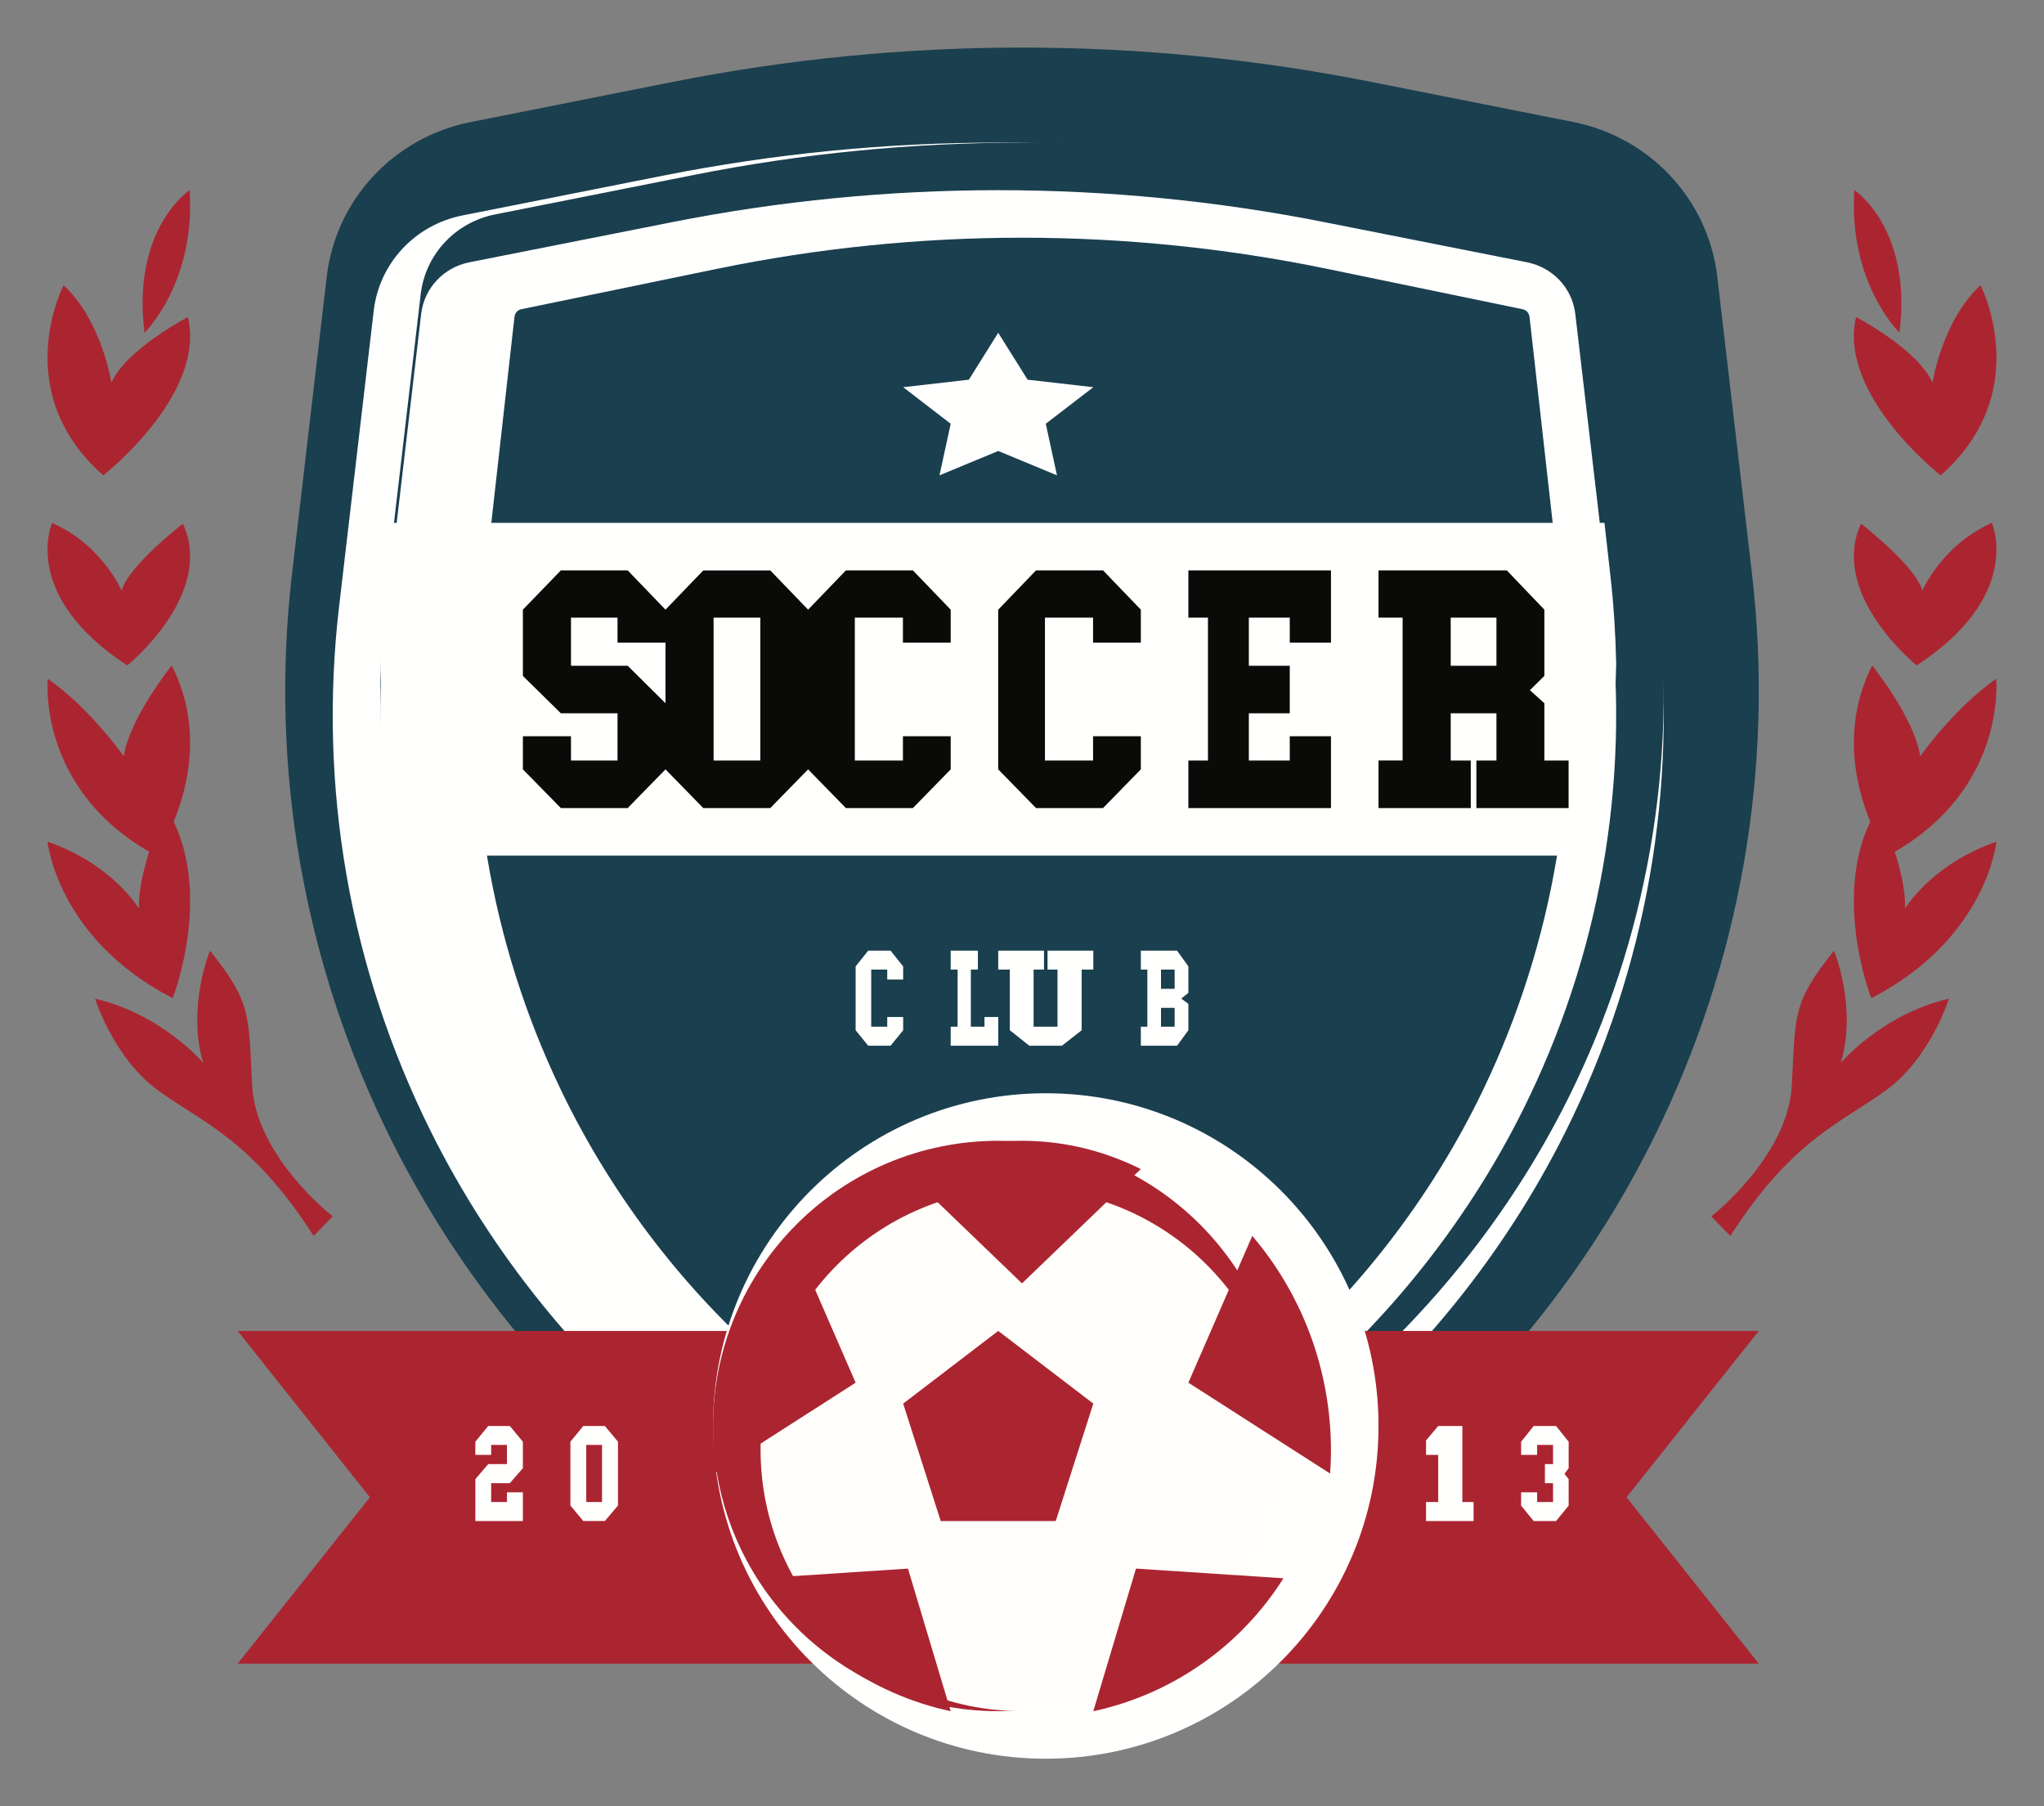 <svg xmlns="http://www.w3.org/2000/svg" width="43" height="38" viewBox="0 0 43 38">
    <rect x="0" y="0" width="43" height="38" fill="#808080" stroke="none"/>
    <g fill="none" fill-rule="evenodd">
        <g>
            <g>
                <path fill="#AB2531" d="M6.53 25.571s-1.62-1.258-1.696-2.763c-.075-1.505-.022-1.748-.887-2.828 0 0-.493 1.198-.142 2.36 0 0-.863-1.02-2.275-1.35 0 0 .387 1.25 1.33 1.933.943.684 1.966 1.032 3.268 3.058l.402-.41" transform="translate(-337 -587) translate(337.47 587.02)"/>
                <path fill="#AB2531" d="M3.164 20.98s.908-2.322-.137-4c0 0-.607 1.282-.573 2.114 0 0-.555-.933-1.924-1.407 0 0 .2 2.04 2.634 3.293" transform="translate(-337 -587) translate(337.47 587.02)"/>
                <path fill="#AB2531" d="M2.812 17.98s1.364-1.958.331-4c0 0-.886 1.102-1.01 1.91 0 0-.694-.996-1.597-1.63 0 0-.246 2.358 2.276 3.72M2.208 13.98s1.854-1.499 1.17-2.983c0 0-1.147.884-1.289 1.41 0 0-.396-.949-1.463-1.427 0 0-.682 1.521 1.582 3M1.703 9.98s2.165-1.688 1.781-3.33c0 0-1.308.682-1.61 1.383 0 0-.198-1.305-1.007-2.052 0 0-1.165 2.24.836 4" transform="translate(-337 -587) translate(337.47 587.02)"/>
                <path fill="#AB2531" d="M2.57 6.98s1.076-1.038.95-3c0 0-1.226.802-.95 3" transform="translate(-337 -587) translate(337.47 587.02)"/>
                <path fill="#1A3F4F" d="M36.387 12.054l-.731-6.257c-.19-1.616-1.412-2.928-3.027-3.25l-4.252-.844c-4.85-.963-9.845-.963-14.694 0l-4.252.845c-1.616.32-2.838 1.633-3.027 3.25l-.731 6.256c-.477 4.079.245 8.207 2.08 11.891 1.383 2.781 3.363 5.232 5.801 7.183l2.745 2.197c2.758 2.207 6.704 2.207 9.462 0l2.744-2.197c2.438-1.951 4.418-4.402 5.802-7.183 1.835-3.684 2.557-7.812 2.08-11.89" transform="translate(-337 -587) translate(337.47 587.02)"/>
                <path fill="#AB2531" d="M35.53 25.571s1.62-1.258 1.695-2.763c.075-1.505.022-1.748.888-2.828 0 0 .492 1.198.142 2.36 0 0 .862-1.02 2.275-1.35 0 0-.387 1.25-1.33 1.933-.943.684-1.967 1.032-3.269 3.058l-.401-.41" transform="translate(-337 -587) translate(337.47 587.02)"/>
                <path fill="#AB2531" d="M38.896 20.98s-.909-2.322.137-4c0 0 .607 1.282.573 2.114 0 0 .555-.933 1.924-1.407 0 0-.2 2.04-2.634 3.293" transform="translate(-337 -587) translate(337.47 587.02)"/>
                <path fill="#AB2531" d="M39.248 17.98s-1.365-1.958-.331-4c0 0 .886 1.102 1.01 1.91 0 0 .694-.996 1.596-1.63 0 0 .246 2.358-2.275 3.72M39.851 13.98s-1.853-1.499-1.17-2.983c0 0 1.147.884 1.29 1.41 0 0 .396-.949 1.462-1.427 0 0 .683 1.521-1.582 3M40.356 9.98s-2.164-1.688-1.78-3.33c0 0 1.308.682 1.608 1.383 0 0 .2-1.305 1.01-2.052 0 0 1.163 2.24-.838 4" transform="translate(-337 -587) translate(337.47 587.02)"/>
                <path fill="#AB2531" d="M39.49 6.98s-1.076-1.038-.95-3c0 0 1.225.802.95 3" transform="translate(-337 -587) translate(337.47 587.02)"/>
                <path fill="#FFFFFE" d="M20.53 33.98c-1.382 0-2.733-.472-3.806-1.33l-2.734-2.187c-2.25-1.8-4.116-4.107-5.393-6.672-1.71-3.43-2.378-7.25-1.934-11.046l.729-6.228c.117-1 .868-1.806 1.868-2.005l4.236-.84c2.31-.459 4.677-.692 7.034-.692s4.723.233 7.034.692l4.235.84c1.001.199 1.752 1.005 1.869 2.005l.728 6.228c.445 3.796-.224 7.616-1.933 11.046-1.278 2.565-3.143 4.872-5.393 6.672l-2.734 2.187c-1.073.858-2.425 1.33-3.806 1.33" transform="translate(-337 -587) translate(337.47 587.02)"/>
                <path fill="#1A3F4F" d="M21.03 32.98c-1.286 0-2.544-.44-3.543-1.24l-2.706-2.165c-2.187-1.75-4-3.995-5.242-6.49-1.661-3.337-2.311-7.052-1.88-10.745l.721-6.168c.098-.839.728-1.515 1.566-1.681l4.192-.833c2.264-.45 4.583-.677 6.892-.677s4.627.228 6.891.677l4.192.833c.839.166 1.468.842 1.566 1.681l.721 6.168c.432 3.693-.218 7.408-1.879 10.745-1.242 2.495-3.055 4.74-5.243 6.49l-2.705 2.166c-1 .8-2.257 1.24-3.543 1.24" transform="translate(-337 -587) translate(337.47 587.02)"/>
                <path fill="#FFFFFE" d="M20.53 32.98c-1.142 0-2.26-.39-3.146-1.098l-2.75-2.196c-2.143-1.71-3.92-3.904-5.136-6.343-1.627-3.26-2.264-6.892-1.841-10.501l.733-6.256c.063-.543.471-.98 1.015-1.088l4.262-.844c2.255-.447 4.564-.673 6.863-.673 2.3 0 4.608.226 6.863.673l4.261.844c.544.108.952.545 1.016 1.088l.733 6.256c.422 3.61-.214 7.24-1.84 10.5-1.218 2.44-2.994 4.633-5.137 6.344l-2.75 2.196c-.887.708-2.004 1.098-3.146 1.098" transform="translate(-337 -587) translate(337.47 587.02)"/>
                <path fill="#1A3F4F" d="M21.03 31.98c-.863 0-1.707-.306-2.376-.863l-2.655-2.208c-1.952-1.622-3.569-3.703-4.677-6.015-1.482-3.092-2.061-6.536-1.676-9.958l.707-6.288c.01-.083.066-.147.145-.163l4.114-.849c2.109-.435 4.268-.655 6.418-.655 2.15 0 4.31.22 6.418.655l4.113.85c.08.016.137.08.146.162l.707 6.288c.385 3.422-.195 6.866-1.676 9.958-1.108 2.312-2.725 4.392-4.677 6.015l-2.655 2.207c-.67.558-1.514.864-2.376.864" transform="translate(-337 -587) translate(337.47 587.02)"/>
                <path fill="#AB2531" d="M36.53 27.98L4.53 27.98 7.311 31.48 4.53 34.98 36.53 34.98 33.748 31.48 36.53 27.98" transform="translate(-337 -587) translate(337.47 587.02)"/>
                <path fill="#FFFFFE" d="M28.53 29.98c0 3.866-3.134 7-7 7s-7-3.134-7-7 3.134-7 7-7 7 3.134 7 7" transform="translate(-337 -587) translate(337.47 587.02)"/>
                <path fill="#AB2531" d="M26.53 29.98c0 3.314-2.686 6-6 6s-6-2.686-6-6c0-3.313 2.686-6 6-6s6 2.687 6 6" transform="translate(-337 -587) translate(337.47 587.02)"/>
                <path fill="#FFFEFB" d="M26.53 30.48c0 3.038-2.463 5.5-5.5 5.5-3.038 0-5.5-2.462-5.5-5.5 0-3.037 2.462-5.5 5.5-5.5 3.037 0 5.5 2.463 5.5 5.5" transform="translate(-337 -587) translate(337.47 587.02)"/>
                <path fill="#AB2531" d="M18.53 24.575l2.5 2.405 2.5-2.405c-.768-.383-1.613-.595-2.5-.595-.888 0-1.732.212-2.5.595M16.186 25.98c-1.03 1.21-1.656 2.79-1.656 4.522 0 .16.007.32.018.479l2.982-1.912-1.344-3.088M19.53 35.98l-.899-3-3.101.204c.883 1.404 2.315 2.435 4 2.797M25.874 25.98c1.03 1.21 1.656 2.79 1.656 4.522 0 .16-.007.32-.018.479l-2.982-1.912 1.344-3.088M22.53 35.98l.898-3 3.102.204c-.884 1.404-2.316 2.435-4 2.797M20.53 27.98L18.53 29.509 19.32 31.98 21.74 31.98 22.53 29.509 20.53 27.98" transform="translate(-337 -587) translate(337.47 587.02)"/>
                <path fill="#FFFFFE" d="M33.283 10.98H7.776l-.126 1.127c-.07.613-.107 1.225-.12 1.837.028 1.362.192 2.714.492 4.036h25.015c.3-1.322.464-2.674.493-4.036-.013-.612-.051-1.224-.12-1.837l-.127-1.127" transform="translate(-337 -587) translate(337.47 587.02)"/>
                <path fill="#0A0B09" d="M11.542 15.469L11.542 15.98 12.521 15.98 12.521 14.986 11.329 14.986 10.53 14.2 10.53 12.806 11.329 11.98 12.735 11.98 13.53 12.806 13.53 13.499 12.521 13.499 12.521 12.974 11.542 12.974 11.542 13.986 12.735 13.986 13.53 14.775 13.53 16.166 12.735 16.98 11.329 16.98 10.53 16.166 10.53 15.469 11.542 15.469M14.542 15.98h.983v-3.006h-.983v3.006zm-1.012-3.174l.795-.825h1.41l.795.825v3.36l-.795.814h-1.41l-.795-.814v-3.36zM16.53 12.806L17.325 11.98 18.735 11.98 19.53 12.806 19.53 13.499 18.525 13.499 18.525 12.974 17.513 12.974 17.513 15.98 18.525 15.98 18.525 15.469 19.53 15.469 19.53 16.166 18.735 16.98 17.325 16.98 16.53 16.166 16.53 12.806M20.53 12.806L21.325 11.98 22.735 11.98 23.53 12.806 23.53 13.499 22.525 13.499 22.525 12.974 21.513 12.974 21.513 15.98 22.525 15.98 22.525 15.469 23.53 15.469 23.53 16.166 22.735 16.98 21.325 16.98 20.53 16.166 20.53 12.806M24.942 15.98L24.942 12.974 24.53 12.974 24.53 11.98 27.53 11.98 27.53 13.499 26.663 13.499 26.663 12.974 25.802 12.974 25.802 13.986 26.663 13.986 26.663 14.986 25.802 14.986 25.802 15.98 26.663 15.98 26.663 15.469 27.53 15.469 27.53 16.98 24.53 16.98 24.53 15.98 24.942 15.98M30.049 13.986h.962v-1.012h-.962v1.012zm-1.012 1.994v-3.006h-.507v-.994h2.699l.79.826V14.2l-.304.3.304.275v1.205h.51v1h-1.94v-1h.422v-.994h-.962v.994h.422v1H28.53v-1h.507z" transform="translate(-337 -587) translate(337.47 587.02)"/>
                <path fill="#FFFFFE" d="M17.53 20.311L17.795 19.98 18.265 19.98 18.53 20.311 18.53 20.588 18.195 20.588 18.195 20.378 17.858 20.378 17.858 21.58 18.195 21.58 18.195 21.376 18.53 21.376 18.53 21.655 18.265 21.98 17.795 21.98 17.53 21.655 17.53 20.311M19.53 21.58L19.675 21.58 19.675 20.378 19.53 20.378 19.53 19.98 20.102 19.98 20.102 20.378 19.954 20.378 19.954 21.58 20.241 21.58 20.241 21.376 20.53 21.376 20.53 21.98 19.53 21.98 19.53 21.58M21.493 19.98L21.493 20.378 21.274 20.378 21.274 21.58 21.777 21.58 21.777 20.378 21.567 20.378 21.567 19.98 22.53 19.98 22.53 20.378 22.285 20.378 22.285 21.655 21.87 21.98 21.184 21.98 20.774 21.655 20.774 20.378 20.53 20.378 20.53 19.98 21.493 19.98M23.954 21.58h.287v-.397h-.287v.397zm0-.797h.287v-.405h-.287v.405zm-.287.797v-1.202h-.137v-.398h.762l.238.33v.558l-.15.12.15.11v.557l-.238.325h-.762v-.4h.137zM9.53 31.098L9.801 30.782 10.195 30.782 10.195 30.378 9.863 30.378 9.863 30.588 9.53 30.588 9.53 30.311 9.801 29.98 10.255 29.98 10.53 30.311 10.53 30.868 10.255 31.183 9.863 31.183 9.863 31.58 10.195 31.58 10.195 31.376 10.53 31.376 10.53 31.98 9.53 31.98 9.53 31.098M11.863 31.58h.332v-1.202h-.332v1.202zm-.333.075V30.31l.271-.33h.454l.275.33v1.344l-.275.325h-.454l-.271-.325zM29.53 31.58L29.786 31.58 29.786 30.588 29.53 30.588 29.53 30.284 29.786 29.98 30.294 29.98 30.294 31.58 30.53 31.58 30.53 31.98 29.53 31.98 29.53 31.58M31.53 30.311L31.795 29.98 32.265 29.98 32.53 30.311 32.53 30.868 32.442 30.988 32.53 31.098 32.53 31.655 32.265 31.98 31.795 31.98 31.53 31.655 31.53 31.376 31.867 31.376 31.867 31.58 32.202 31.58 32.202 31.183 32.031 31.183 32.031 30.782 32.202 30.782 32.202 30.378 31.867 30.378 31.867 30.588 31.53 30.588 31.53 30.311M20.53 6.981L21.148 7.968 22.53 8.126 21.53 8.895 21.766 9.98 20.53 9.468 19.294 9.98 19.53 8.895 18.53 8.126 19.912 7.968 20.53 6.981" transform="translate(-337 -587) translate(337.47 587.02)"/>
            </g>
        </g>
    </g>
</svg>
